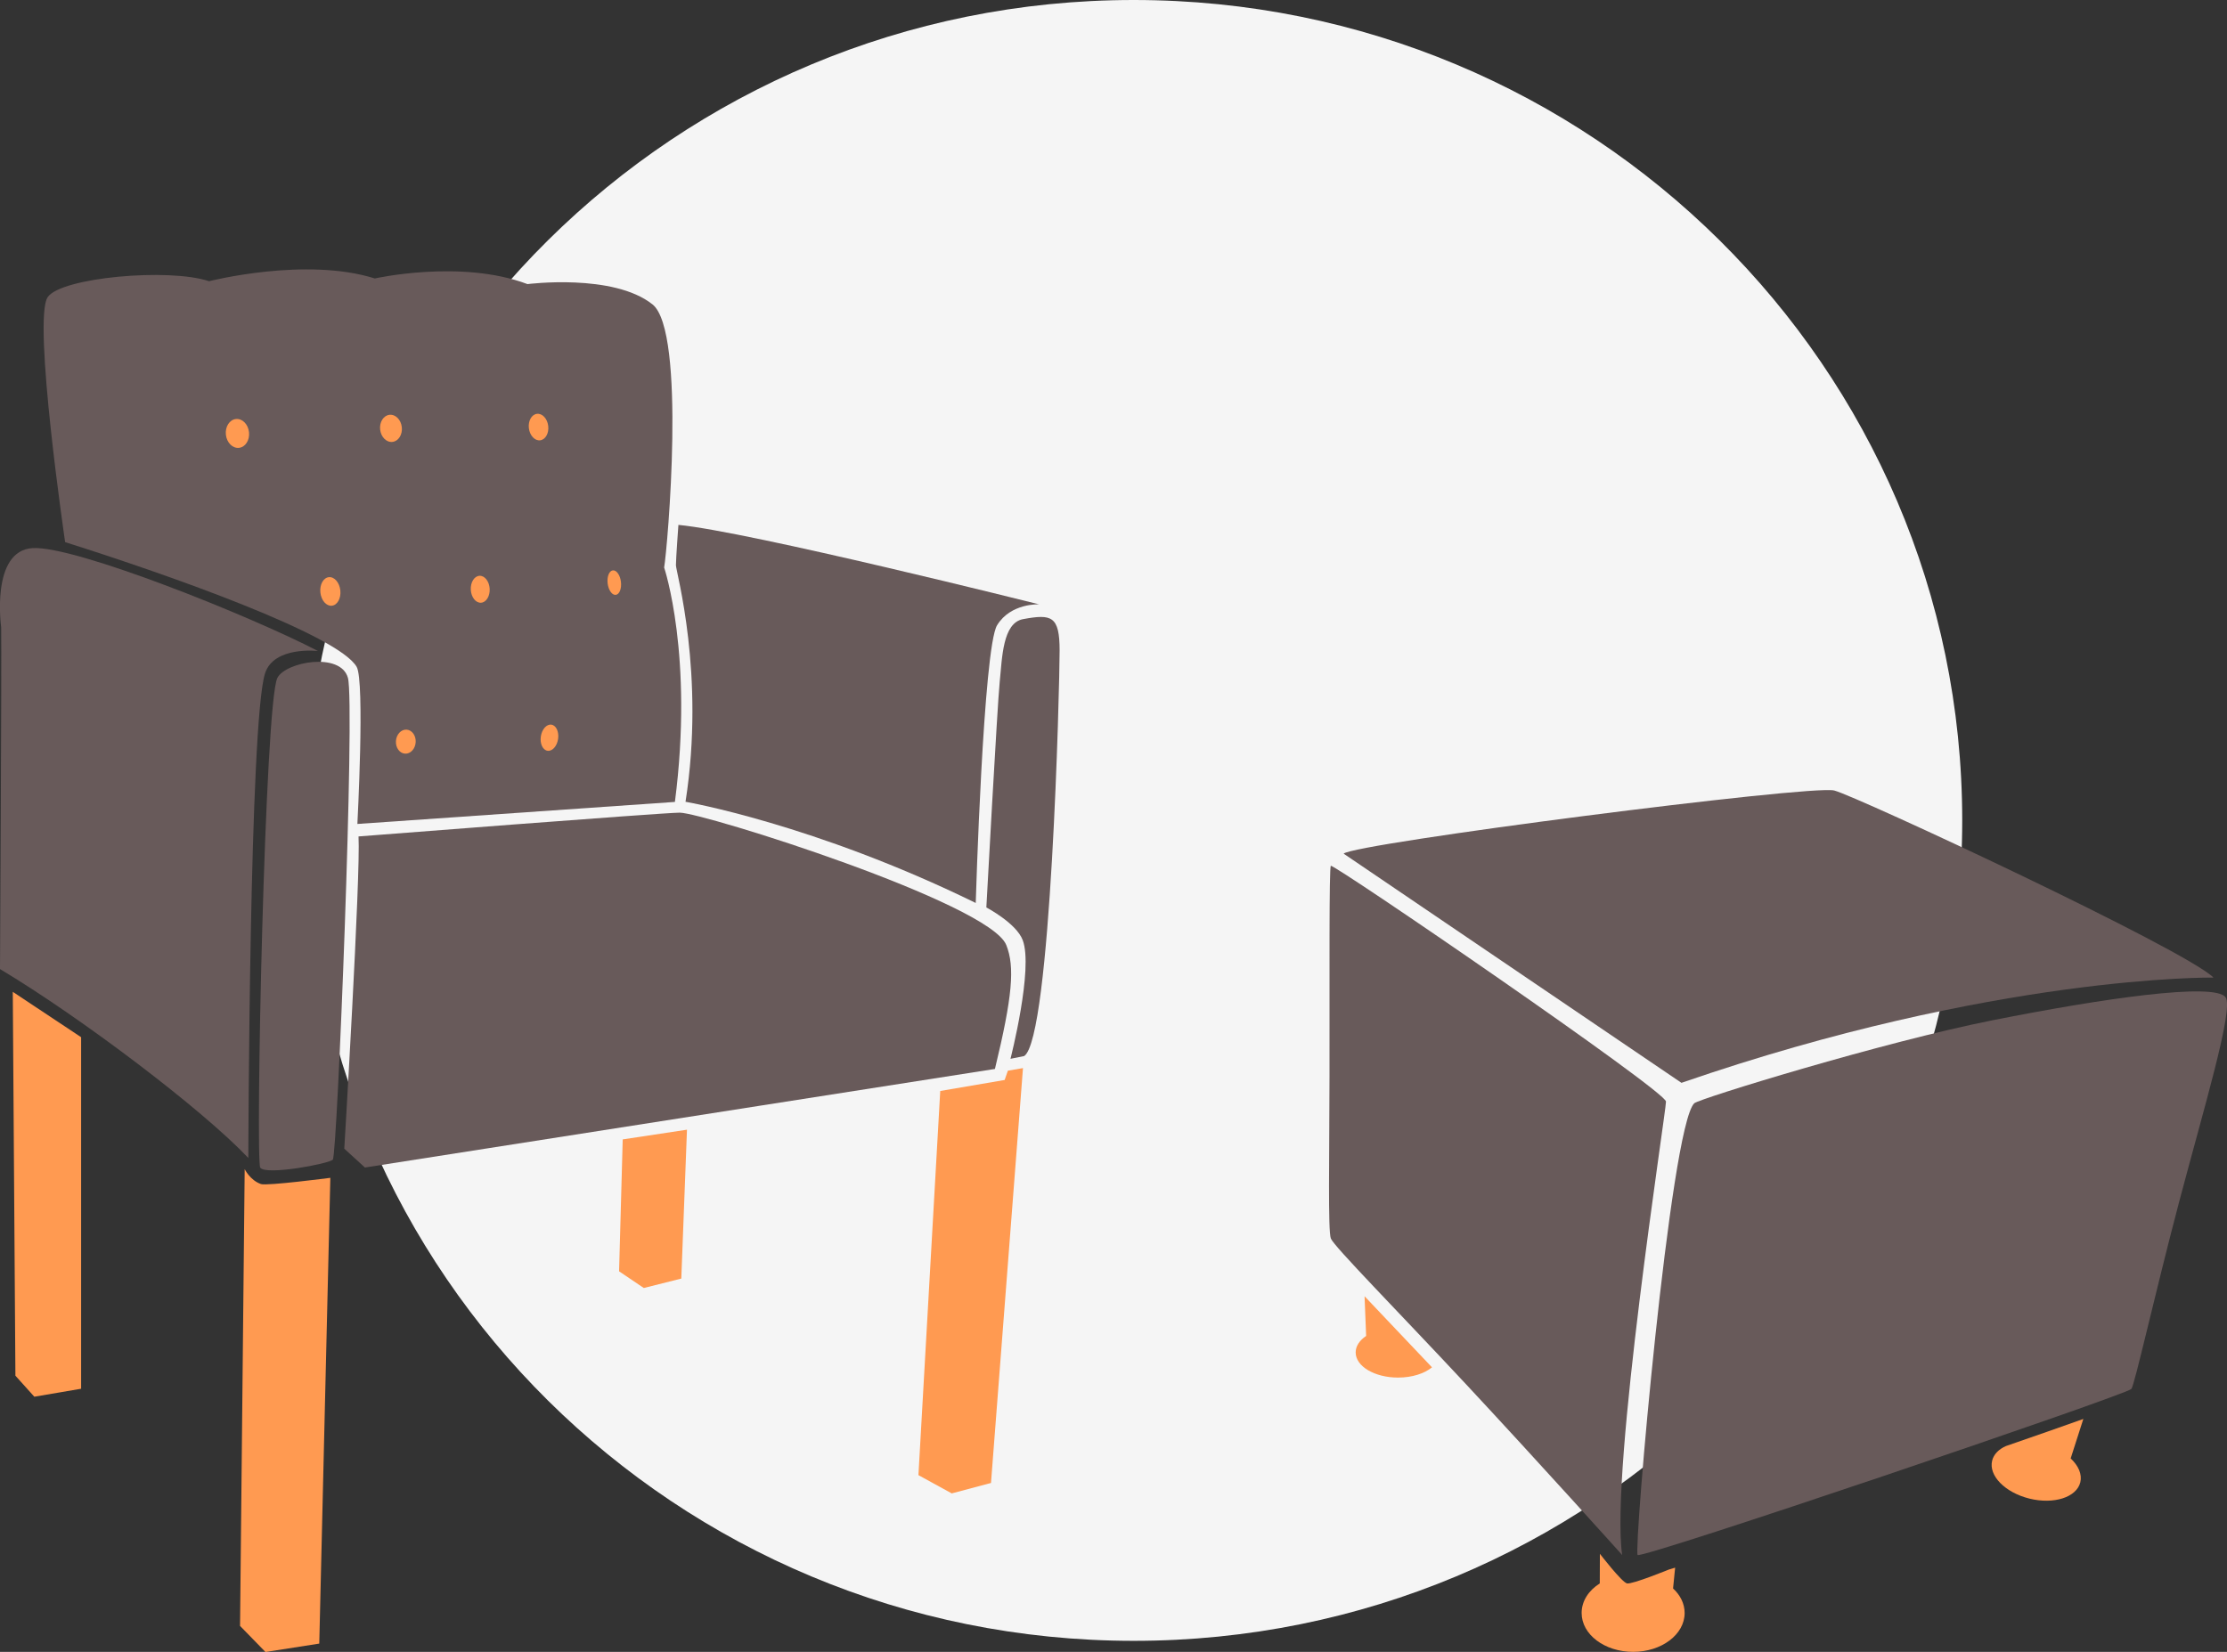 <svg width="124" height="92" viewBox="0 0 124 92" fill="none" xmlns="http://www.w3.org/2000/svg">
<rect x="0" y="0" width="124" height="92" fill="#333333" stroke="none"/>
<path d="M109.257 45.693C109.257 70.929 88.604 91.386 63.128 91.386C37.652 91.386 17 70.929 17 45.693C17 20.457 37.652 0 63.128 0C88.604 0 109.257 20.457 109.257 45.693Z" fill="#F5F5F5"/>
<g clip-path="url(#clip0)">
<path d="M3.627 30.195C3.627 30.195 1.805 17.802 2.655 16.55C3.4 15.452 9.399 14.911 11.641 15.662C11.641 15.662 17.009 14.29 20.87 15.509C20.87 15.509 25.671 14.427 29.37 15.823C29.37 15.823 34.147 15.21 36.333 16.954C38.219 18.464 37.166 30.526 36.98 31.608C36.98 31.608 38.632 36.509 37.579 44.663L19.899 45.89C19.899 45.89 20.32 37.93 19.858 37.138C18.822 35.362 9.512 32.052 3.627 30.195Z" fill="#685A5A"/>
<path d="M37.774 29.234C37.774 29.234 37.636 31.115 37.636 31.479C37.636 31.842 39.279 37.558 38.17 44.655C38.17 44.655 45.343 45.89 54.329 50.291C54.329 50.291 54.75 36.073 55.519 34.821C56.28 33.578 57.858 33.659 57.858 33.659C57.858 33.659 41.66 29.598 37.774 29.234Z" fill="#685A5A"/>
<path d="M55.664 37.978C55.802 36.622 55.826 34.692 56.968 34.482C58.547 34.191 59 34.296 59 36.234C59 38.172 58.522 57.848 57.025 58.817L56.264 58.97C56.264 58.97 57.551 53.948 56.944 52.358C56.587 51.413 54.92 50.541 54.92 50.541C54.92 50.541 55.527 39.334 55.664 37.978Z" fill="#685A5A"/>
<path d="M19.963 46.585C19.963 46.585 36.916 45.261 37.846 45.261C39.15 45.261 55.098 50.291 56.029 52.632C56.515 53.843 56.377 55.498 55.398 59.535L20.32 65.025L19.17 63.976C19.17 63.984 20.085 48.757 19.963 46.585Z" fill="#685A5A"/>
<path d="M13.827 64.493C11.269 61.788 4.517 56.677 -9.40864e-05 53.972C-9.40864e-05 53.972 0.097 36.896 0.065 34.934C0.065 34.934 -0.534 30.663 1.821 30.526C4.177 30.389 13.908 34.288 17.705 36.258C17.705 36.258 15.252 35.968 14.758 37.502C13.884 40.206 13.827 64.493 13.827 64.493Z" fill="#685A5A"/>
<path d="M15.446 37.752C15.916 36.856 18.968 36.299 19.372 37.752C19.777 39.205 18.782 64.331 18.531 64.589C18.304 64.815 14.799 65.478 14.491 65.033C14.216 64.63 14.742 39.117 15.446 37.752Z" fill="#685A5A"/>
<path d="M13.624 65.114C13.624 65.114 13.924 65.736 14.531 65.946C14.855 66.059 18.393 65.599 18.393 65.599L17.777 91.54L14.782 92.008L13.366 90.555L13.624 65.114Z" fill="#FF9A51"/>
<path d="M0.712 55.24L4.517 57.767V77.346L1.911 77.79L0.858 76.619L0.712 55.24Z" fill="#FF9A51"/>
<path d="M52.353 60.762L55.94 60.149L56.118 59.632L56.96 59.487L55.179 82.594L52.993 83.175L51.139 82.158L52.353 60.762Z" fill="#FF9A51"/>
<path d="M34.673 63.459L38.251 62.918L37.935 71.21L35.847 71.735L34.471 70.806L34.673 63.459Z" fill="#FF9A51"/>
<path d="M13.306 24.943C13.662 24.905 13.912 24.515 13.865 24.072C13.818 23.628 13.492 23.299 13.136 23.337C12.78 23.374 12.53 23.764 12.577 24.208C12.624 24.651 12.951 24.98 13.306 24.943Z" fill="#FF9A51"/>
<path d="M21.85 24.612C22.183 24.576 22.418 24.21 22.373 23.793C22.329 23.376 22.023 23.067 21.689 23.102C21.356 23.137 21.122 23.504 21.166 23.921C21.21 24.337 21.516 24.647 21.85 24.612Z" fill="#FF9A51"/>
<path d="M22.551 41.974C22.855 41.994 23.12 41.711 23.145 41.342C23.169 40.972 22.943 40.657 22.639 40.637C22.336 40.617 22.07 40.901 22.046 41.27C22.022 41.639 22.248 41.955 22.551 41.974Z" fill="#FF9A51"/>
<path d="M30.487 41.814C30.752 41.853 31.015 41.559 31.075 41.158C31.134 40.756 30.967 40.399 30.702 40.36C30.437 40.321 30.173 40.615 30.114 41.016C30.054 41.418 30.221 41.775 30.487 41.814Z" fill="#FF9A51"/>
<path d="M18.479 33.735C18.785 33.703 18.996 33.321 18.95 32.882C18.903 32.443 18.617 32.113 18.31 32.145C18.003 32.178 17.792 32.56 17.839 32.999C17.885 33.438 18.172 33.768 18.479 33.735Z" fill="#FF9A51"/>
<path d="M26.781 33.569C27.071 33.553 27.288 33.204 27.265 32.79C27.242 32.376 26.988 32.053 26.698 32.069C26.408 32.085 26.191 32.434 26.214 32.848C26.237 33.262 26.49 33.585 26.781 33.569Z" fill="#FF9A51"/>
<path d="M30.075 24.523C30.372 24.487 30.574 24.128 30.525 23.721C30.476 23.314 30.195 23.012 29.897 23.048C29.6 23.084 29.399 23.443 29.448 23.85C29.497 24.257 29.778 24.558 30.075 24.523Z" fill="#FF9A51"/>
<path d="M34.286 33.13C34.49 33.106 34.619 32.781 34.574 32.404C34.529 32.028 34.326 31.743 34.122 31.767C33.918 31.792 33.789 32.117 33.834 32.493C33.88 32.869 34.082 33.155 34.286 33.13Z" fill="#FF9A51"/>
</g>
<g clip-path="url(#clip1)">
<path d="M74.814 47.544C75.39 46.975 100.844 43.692 102.132 44.027C103.42 44.362 121.655 52.871 123.248 54.446C123.248 54.446 111.08 54.278 93.624 60.308L74.814 47.544Z" fill="#685A5A"/>
<path d="M94.336 61.447C94.594 61.193 104.877 58.03 110.944 56.824C117.011 55.618 123.336 54.693 123.925 55.551C124.379 56.214 122.725 61.675 121.329 66.961C119.96 72.154 118.848 77.186 118.672 77.36C118.312 77.715 91.421 86.841 91.184 86.606C90.947 86.372 92.994 62.767 94.336 61.447Z" fill="#685A5A"/>
<path d="M74.102 48.221C74.285 48.114 92.763 60.77 92.763 61.353C92.763 61.936 89.645 81.93 90.323 86.606C90.323 86.606 85.829 81.601 81.545 77.005C77.837 73.032 74.264 69.407 74.102 68.978C73.939 68.57 74.02 64.462 74.027 60.013C74.034 54.425 74 48.281 74.102 48.221Z" fill="#685A5A"/>
<path d="M79.735 76.154C79.308 76.502 78.623 76.724 77.843 76.724C76.542 76.724 75.484 76.1 75.484 75.323C75.484 74.968 75.701 74.653 76.067 74.405L75.979 72.194C76.983 73.26 78.304 74.64 79.735 76.154Z" fill="#FF9A51"/>
<path d="M93.801 89.836C93.801 91.035 92.513 92 90.933 92C89.347 92 88.066 91.035 88.066 89.836C88.066 89.172 88.452 88.583 89.076 88.188L89.083 86.539C89.083 86.539 90.303 88.127 90.594 88.188C90.886 88.248 92.953 87.404 92.953 87.404H92.96C93.062 87.37 93.163 87.343 93.272 87.31L93.157 88.469C93.557 88.838 93.801 89.313 93.801 89.836Z" fill="#FF9A51"/>
<path d="M115.832 82.559C115.621 83.397 114.354 83.799 112.998 83.464C111.642 83.129 110.714 82.184 110.924 81.347C111.012 80.992 111.297 80.71 111.696 80.536C113.351 79.966 114.835 79.444 116.001 79.028L115.296 81.226C115.73 81.635 115.94 82.111 115.832 82.559Z" fill="#FF9A51"/>
</g>
<defs>
<clipPath id="clip0">
<rect width="59" height="77" fill="white" transform="translate(0 15)"/>
</clipPath>
<clipPath id="clip1">
<rect width="50" height="48" fill="white" transform="translate(74 44)"/>
</clipPath>
</defs>
</svg>
